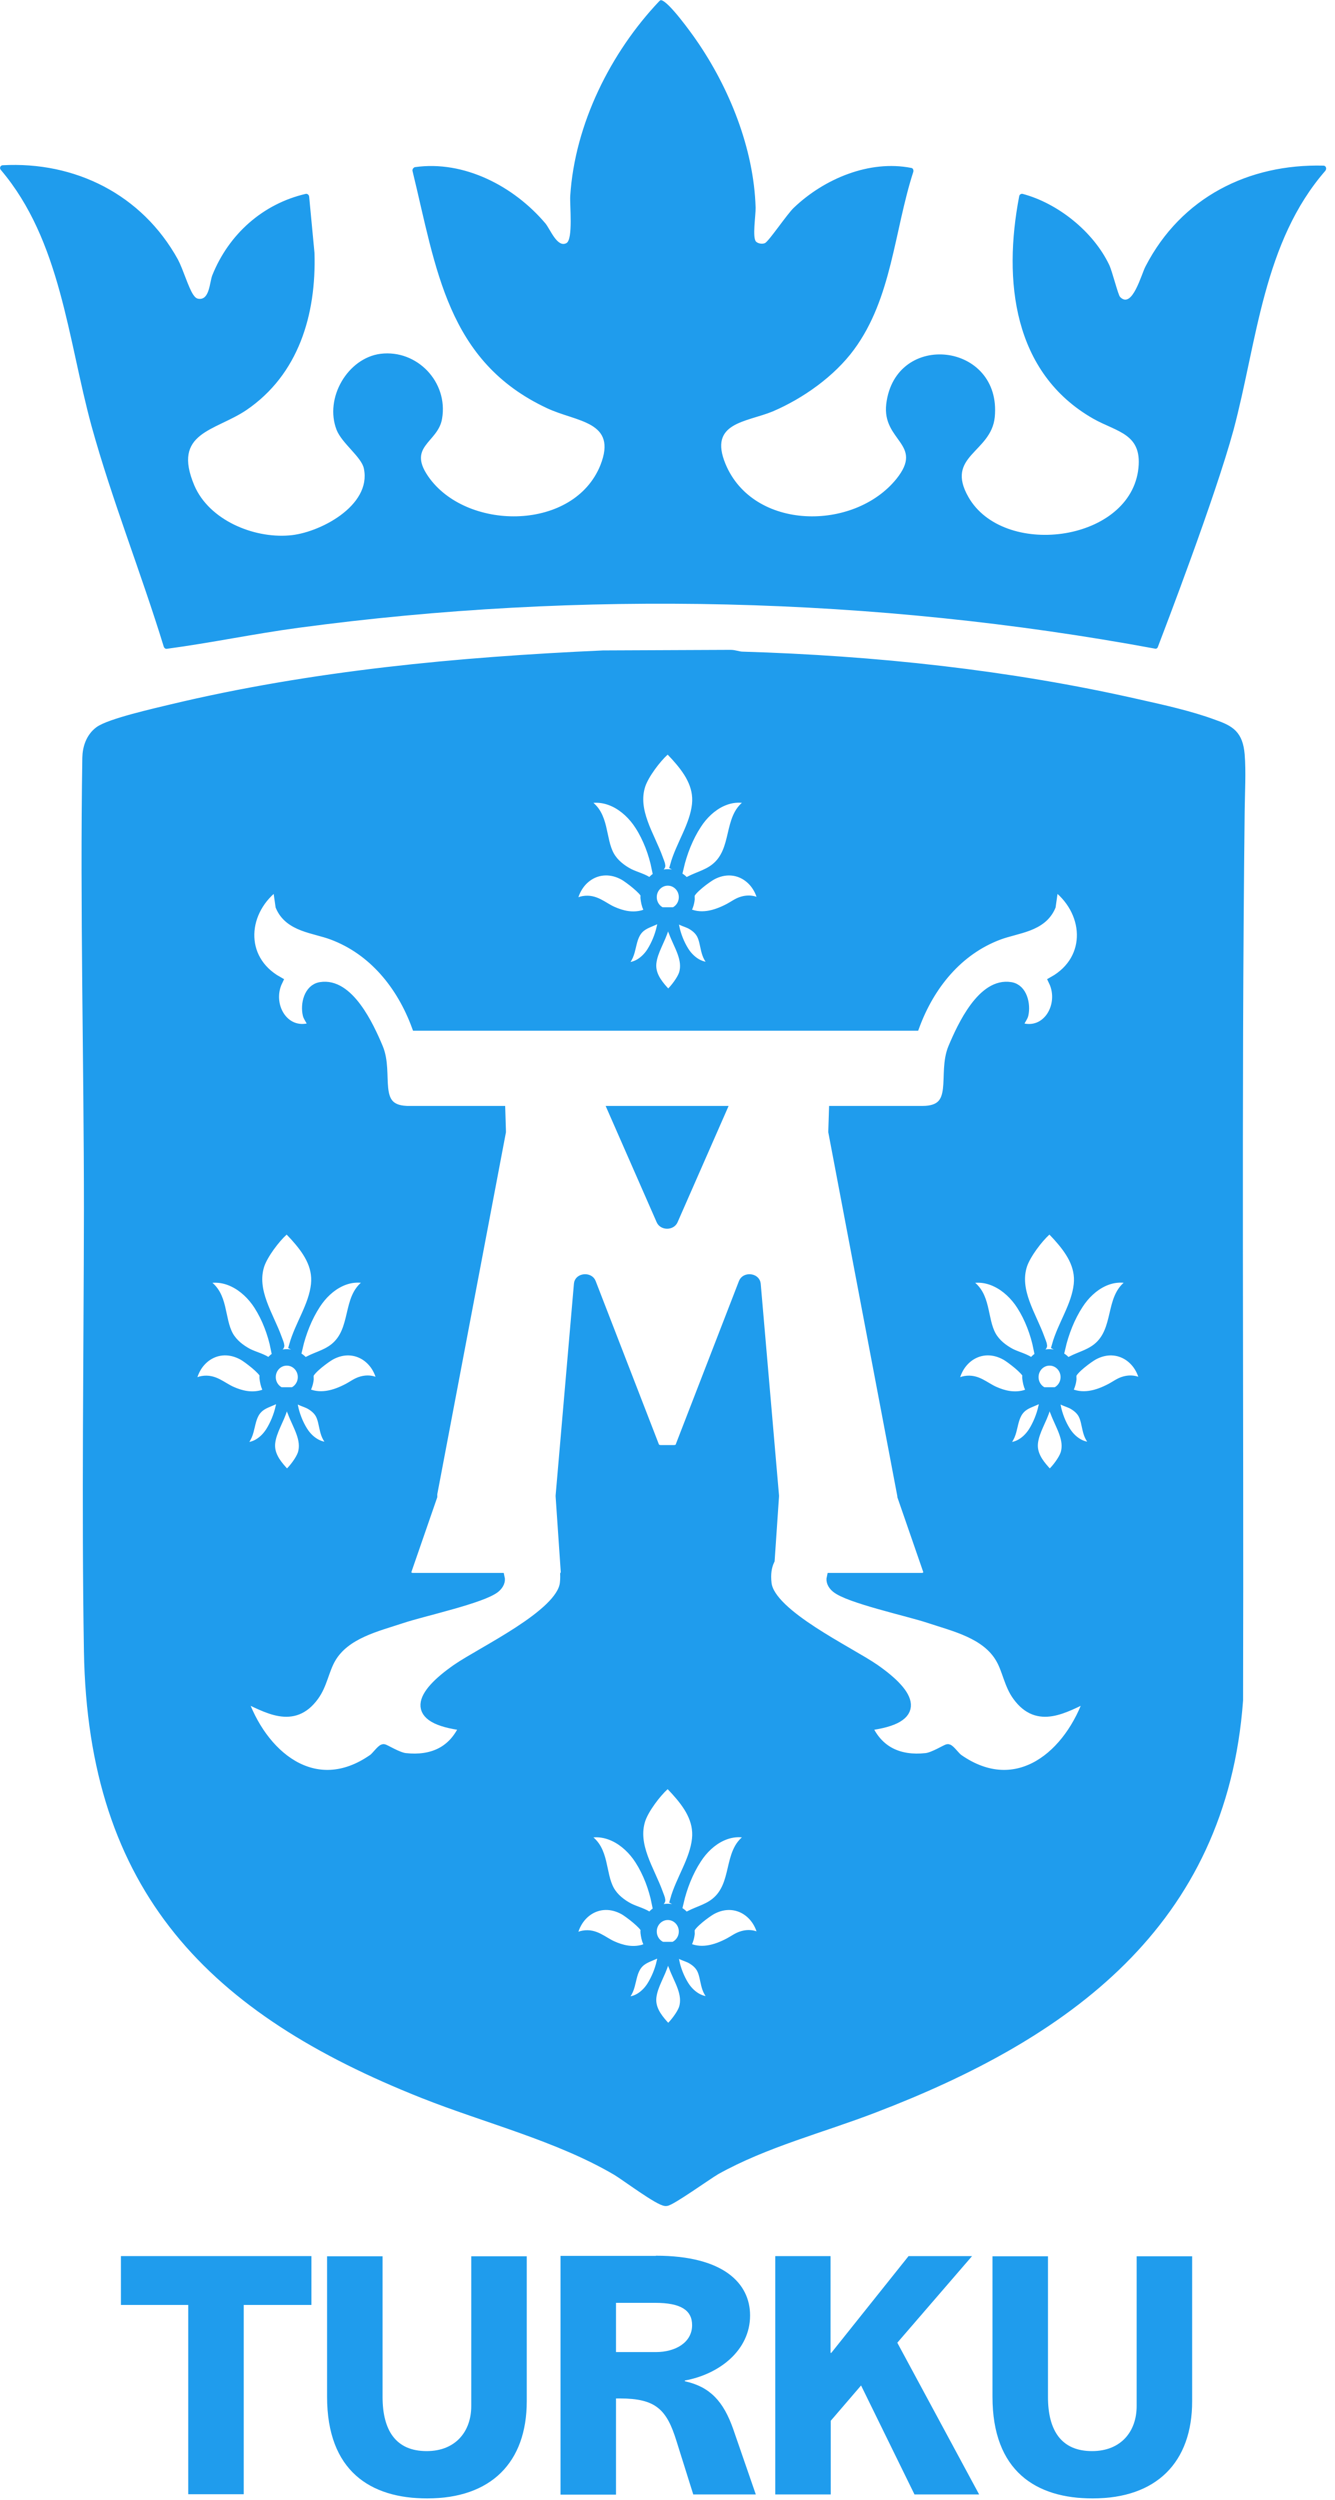 <?xml version="1.0" encoding="UTF-8" standalone="no"?>
<!DOCTYPE svg PUBLIC "-//W3C//DTD SVG 1.1//EN" "http://www.w3.org/Graphics/SVG/1.1/DTD/svg11.dtd">
<svg width="100%" height="100%" viewBox="0 0 70 131" version="1.1" xmlns="http://www.w3.org/2000/svg" xmlns:xlink="http://www.w3.org/1999/xlink" xml:space="preserve" xmlns:serif="http://www.serif.com/" style="fill-rule:evenodd;clip-rule:evenodd;stroke-miterlimit:10;">
    <g id="Layer_1-2">
        <path d="M16.33,118.23L16.33,120.79L12.78,120.79L12.78,130.71L9.87,130.71L9.87,120.79L6.34,120.79L6.34,118.23L16.34,118.23L16.33,118.23Z" style="fill:rgb(31,156,237);fill-rule:nonzero;"/>
        <path d="M20.06,118.23L20.06,125.61C20.06,127.37 20.76,128.45 22.37,128.45C23.89,128.45 24.71,127.42 24.71,126.09L24.71,118.24L27.62,118.24L27.62,125.84C27.62,129.04 25.75,130.93 22.4,130.93C19.43,130.93 17.15,129.5 17.15,125.6L17.15,118.24L20.06,118.24L20.06,118.23Z" style="fill:rgb(31,156,237);fill-rule:nonzero;"/>
        <path d="M34.39,118.21C37.94,118.21 39.33,119.66 39.33,121.34C39.33,123.17 37.72,124.42 35.91,124.75L35.91,124.79C37.25,125.08 37.94,125.87 38.44,127.28L39.63,130.72L36.35,130.72L35.47,127.92C34.96,126.27 34.39,125.69 32.5,125.69L32.3,125.69L32.3,130.73L29.39,130.73L29.39,118.22L34.39,118.22L34.39,118.21ZM34.39,123.26C35.43,123.26 36.29,122.75 36.29,121.85C36.29,121.06 35.69,120.68 34.35,120.68L32.3,120.68L32.3,123.26L34.39,123.26Z" style="fill:rgb(31,156,237);fill-rule:nonzero;"/>
        <path d="M43.55,118.23L43.55,123.3L43.59,123.3L47.64,118.23L50.97,118.23L47.05,122.77L51.34,130.72L47.95,130.72L45.15,125.01L43.56,126.86L43.56,130.72L40.65,130.72L40.65,118.23L43.56,118.23L43.55,118.23Z" style="fill:rgb(31,156,237);fill-rule:nonzero;"/>
        <path d="M54.95,118.23L54.95,125.61C54.95,127.37 55.65,128.45 57.26,128.45C58.78,128.45 59.6,127.42 59.6,126.09L59.6,118.24L62.51,118.24L62.51,125.84C62.51,129.04 60.64,130.93 57.29,130.93C54.32,130.93 52.04,129.5 52.04,125.6L52.04,118.24L54.95,118.24L54.95,118.23Z" style="fill:rgb(31,156,237);fill-rule:nonzero;"/>
        <g transform="matrix(1.053,0,0,1.036,-1.833,-2.806)">
            <path d="M63.48,40.88L63.48,40.89C63.55,41.73 63.49,42.82 63.48,43.7C63.31,58.67 63.44,73.66 63.4,88.71C62.59,100.02 54.78,105.64 45.27,109.34C42.64,110.37 39.85,111.08 37.38,112.48C36.96,112.73 35.13,114.06 34.9,114.06C34.57,114.06 32.9,112.79 32.46,112.52C29.55,110.78 25.97,109.88 22.82,108.61C12.33,104.38 6.36,98.31 6.16,86.24C6.04,78.81 6.15,71.33 6.16,63.9C6.16,56.29 5.96,48.63 6.08,41.04C6.09,40.53 6.26,40.01 6.68,39.69C7.21,39.29 9.49,38.77 10.26,38.58C17.29,36.87 24.56,36.18 31.77,35.85L38.12,35.82C38.31,35.82 38.49,35.9 38.68,35.91C45.28,36.11 51.97,36.83 58.41,38.32C59.61,38.59 61.02,38.91 62.16,39.34C63.01,39.64 63.39,39.88 63.48,40.88ZM54.554,70.881L54.355,70.775C54.64,69.732 55.333,68.767 55.447,67.686C55.551,66.701 55.01,65.929 54.402,65.243C54.346,65.185 54.061,64.867 54.023,64.847L53.985,64.847C53.975,64.847 53.852,64.963 53.833,64.983C53.424,65.359 52.836,66.151 52.655,66.691C52.228,68.004 53.121,69.259 53.529,70.427C53.557,70.495 53.643,70.726 53.643,70.775C53.643,70.823 53.481,70.881 53.443,70.919C53.291,70.157 53.007,69.385 52.598,68.738C51.972,67.743 50.842,67.029 49.693,67.502L49.949,67.637C50.87,68.197 50.642,69.423 51.108,70.273C51.326,70.668 51.696,70.958 52.076,71.161C52.418,71.334 52.807,71.412 53.111,71.653C53.14,71.653 53.301,71.46 53.339,71.431C53.757,71.093 54.336,71.122 54.735,71.479C54.773,71.508 54.887,71.653 54.906,71.653C55.381,71.344 55.912,71.267 56.378,70.89C57.479,69.993 56.985,68.352 57.992,67.666L58.286,67.502C57.156,67.029 56.064,67.715 55.447,68.689C55.029,69.336 54.725,70.128 54.554,70.881ZM15.699,73.893L15.708,73.883L15.822,73.941C15.661,74.53 15.271,75.08 15.205,75.698C15.148,76.258 15.461,76.702 15.803,77.088C15.832,77.117 15.993,77.3 16.021,77.31L16.04,77.31C16.05,77.31 16.116,77.242 16.126,77.233C16.363,77.011 16.696,76.567 16.8,76.258C17.038,75.514 16.534,74.8 16.297,74.134C16.278,74.105 16.23,73.96 16.23,73.941C16.23,73.922 16.325,73.883 16.344,73.864C16.43,74.288 16.601,74.732 16.829,75.099C17.18,75.669 17.826,76.074 18.481,75.804L18.338,75.727C17.807,75.408 17.94,74.713 17.674,74.23C17.55,74.008 17.341,73.844 17.123,73.729C16.924,73.632 16.705,73.584 16.534,73.449C16.515,73.449 16.42,73.555 16.401,73.574C16.164,73.767 15.832,73.748 15.604,73.545C15.585,73.526 15.518,73.449 15.509,73.449C15.233,73.622 14.939,73.671 14.673,73.883C14.046,74.395 14.331,75.321 13.752,75.717L13.581,75.814C14.227,76.084 14.844,75.688 15.195,75.138C15.423,74.771 15.604,74.327 15.699,73.893ZM34.994,99.59C34.559,99.59 34.205,99.957 34.205,100.41C34.205,100.863 34.559,101.231 34.994,101.231C35.429,101.231 35.782,100.863 35.782,100.41C35.782,99.957 35.429,99.59 34.994,99.59ZM16.021,71.547C15.586,71.547 15.233,71.915 15.233,72.367C15.233,72.82 15.586,73.188 16.021,73.188C16.456,73.188 16.81,72.82 16.81,72.367C16.81,71.915 16.456,71.547 16.021,71.547ZM35.544,46.603L35.345,46.497C35.63,45.454 36.323,44.489 36.437,43.407C36.541,42.423 36,41.651 35.392,40.965C35.335,40.907 35.051,40.589 35.013,40.569L34.975,40.569C34.965,40.569 34.842,40.685 34.823,40.705C34.414,41.081 33.826,41.873 33.645,42.413C33.218,43.726 34.11,44.981 34.519,46.149C34.547,46.217 34.633,46.448 34.633,46.497C34.633,46.545 34.471,46.603 34.433,46.641C34.281,45.879 33.997,45.106 33.588,44.46C32.962,43.465 31.832,42.751 30.683,43.224L30.939,43.359C31.86,43.919 31.632,45.145 32.097,45.995C32.316,46.39 32.686,46.68 33.066,46.883C33.408,47.056 33.797,47.134 34.101,47.375C34.129,47.375 34.291,47.182 34.329,47.153C34.747,46.815 35.326,46.844 35.725,47.201C35.763,47.23 35.877,47.375 35.896,47.375C36.37,47.066 36.902,46.989 37.367,46.612C38.469,45.715 37.975,44.074 38.982,43.388L39.276,43.224C38.146,42.751 37.054,43.436 36.437,44.411C36.019,45.058 35.715,45.85 35.544,46.603ZM34.68,49.615L34.69,49.605L34.804,49.663C34.642,50.252 34.253,50.802 34.186,51.42C34.129,51.98 34.443,52.424 34.785,52.81C34.813,52.839 34.975,53.022 35.003,53.032L35.022,53.032C35.032,53.032 35.098,52.964 35.108,52.955C35.345,52.733 35.677,52.289 35.782,51.98C36.019,51.236 35.516,50.522 35.278,49.856C35.259,49.827 35.212,49.682 35.212,49.663C35.212,49.644 35.307,49.605 35.326,49.586C35.411,50.01 35.582,50.454 35.81,50.821C36.162,51.391 36.807,51.796 37.462,51.526L37.32,51.449C36.788,51.13 36.921,50.435 36.655,49.952C36.532,49.73 36.323,49.566 36.105,49.45C35.905,49.354 35.687,49.306 35.516,49.171C35.497,49.171 35.402,49.277 35.383,49.296C35.146,49.489 34.813,49.47 34.585,49.267C34.566,49.248 34.5,49.171 34.49,49.171C34.215,49.344 33.921,49.393 33.655,49.605C33.028,50.117 33.313,51.043 32.734,51.439L32.563,51.536C33.208,51.806 33.826,51.41 34.177,50.86C34.405,50.493 34.585,50.049 34.68,49.615ZM20.778,72.876L20.779,72.889L20.788,72.889L20.778,72.876ZM20.778,72.876C20.714,71.493 19.455,70.574 18.205,71.267C17.949,71.412 17.189,71.981 17.123,72.252C17.113,72.319 17.123,72.406 17.123,72.474C17.094,72.725 17.019,72.908 16.905,73.12C17.636,73.506 18.395,73.284 19.079,72.918C19.297,72.802 19.497,72.638 19.744,72.57C20.138,72.456 20.513,72.558 20.778,72.876ZM34.68,101.935L34.69,101.926L34.804,101.984C34.642,102.573 34.253,103.123 34.186,103.741C34.129,104.301 34.443,104.745 34.785,105.131C34.813,105.16 34.975,105.343 35.003,105.353L35.022,105.353C35.032,105.353 35.098,105.285 35.108,105.275C35.345,105.053 35.677,104.609 35.782,104.301C36.019,103.557 35.516,102.843 35.278,102.177C35.259,102.148 35.212,102.003 35.212,101.984C35.212,101.964 35.307,101.926 35.326,101.906C35.411,102.331 35.582,102.775 35.81,103.142C36.162,103.712 36.807,104.117 37.462,103.847L37.32,103.77C36.788,103.451 36.921,102.756 36.655,102.273C36.532,102.051 36.323,101.887 36.105,101.771C35.905,101.675 35.687,101.627 35.516,101.491C35.497,101.491 35.402,101.598 35.383,101.617C35.146,101.81 34.813,101.791 34.585,101.588C34.566,101.569 34.5,101.491 34.49,101.491C34.215,101.665 33.921,101.713 33.655,101.926C33.028,102.437 33.313,103.364 32.734,103.76L32.563,103.856C33.208,104.127 33.826,103.731 34.177,103.181C34.405,102.814 34.585,102.37 34.68,101.935ZM34.12,48.842L34.11,48.842C34.12,48.823 34.016,48.669 33.997,48.64C33.93,48.495 33.892,48.302 33.873,48.138C33.864,48.08 33.883,48.002 33.883,47.974C33.826,47.732 33.056,47.143 32.829,47.008C31.556,46.275 30.265,47.201 30.208,48.63C30.36,48.456 30.559,48.311 30.787,48.273C31.376,48.167 31.746,48.572 32.23,48.794C32.715,49.016 33.227,49.132 33.759,48.987C33.883,48.948 34.006,48.891 34.12,48.842ZM29.875,82.353C29.896,82.314 29.907,82.269 29.904,82.223L29.648,78.401L29.648,78.362L30.559,67.657C30.578,67.357 31.072,67.309 31.176,67.589L34.329,75.862C34.376,75.968 34.49,76.045 34.633,76.045L35.307,76.045C35.449,76.045 35.573,75.978 35.611,75.862L38.763,67.589C38.868,67.309 39.352,67.357 39.381,67.657L40.292,78.362L40.292,78.401L40.076,81.628C39.923,81.952 39.867,82.326 39.922,82.812C40.112,84.376 44.052,86.239 45.306,87.127C47.129,88.421 47.756,89.666 44.916,90.014C45.467,91.298 46.521,91.771 47.851,91.626C48.23,91.587 48.867,91.172 48.943,91.172C49.056,91.191 49.303,91.558 49.465,91.674C52.389,93.749 55.02,91.481 55.988,88.517C54.735,89.116 53.434,89.956 52.399,88.508C51.981,87.929 51.896,87.205 51.563,86.616C50.851,85.351 49.246,84.994 47.993,84.569C46.996,84.231 43.986,83.565 43.369,83.034C43.173,82.868 43.107,82.671 43.144,82.513L47.642,82.513C47.851,82.513 48.002,82.339 47.946,82.165L46.664,78.401L46.664,78.372L43.226,59.963L43.226,59.915L43.258,58.891L47.67,58.891C49.569,58.891 48.629,57.057 49.199,55.696C49.655,54.596 50.661,52.385 52.067,52.626C52.655,52.723 52.826,53.514 52.712,54.036C52.665,54.248 52.304,54.605 52.56,54.683C53.899,55.078 54.763,53.534 54.194,52.337C56.169,51.207 55.969,48.726 54.222,47.472L54.07,48.553C53.624,49.624 52.389,49.663 51.478,50.01C49.437,50.785 48.04,52.553 47.293,54.605L22.476,54.605C21.729,52.553 20.332,50.785 18.291,50.01C17.389,49.663 16.145,49.624 15.699,48.553L15.547,47.472C13.8,48.726 13.6,51.207 15.575,52.337C15.005,53.534 15.86,55.069 17.208,54.683C17.465,54.605 17.104,54.248 17.056,54.036C16.933,53.514 17.113,52.723 17.702,52.626C19.108,52.385 20.114,54.596 20.57,55.696C21.126,57.024 20.244,58.803 21.965,58.888C21.981,58.89 21.997,58.891 22.013,58.891L26.663,58.891L26.694,59.915L26.694,59.963L23.257,78.372L23.276,78.372L23.276,78.401L21.994,82.165C21.937,82.339 22.089,82.513 22.298,82.513L26.634,82.513C26.671,82.671 26.605,82.868 26.41,83.034C25.792,83.565 22.782,84.231 21.785,84.569C20.532,84.994 18.927,85.351 18.215,86.616C17.883,87.205 17.797,87.929 17.379,88.508C16.344,89.956 15.043,89.116 13.79,88.517C14.759,91.481 17.389,93.749 20.313,91.674C20.475,91.558 20.722,91.191 20.836,91.172C20.912,91.172 21.548,91.587 21.928,91.626C23.257,91.771 24.311,91.298 24.862,90.014C22.023,89.666 22.649,88.421 24.473,87.127C25.726,86.239 29.667,84.376 29.856,82.812C29.875,82.647 29.881,82.495 29.875,82.353ZM32.264,58.891L37.657,58.891L35.259,64.442C35.155,64.683 34.766,64.683 34.661,64.442L32.264,58.891ZM16.572,70.881L16.373,70.775C16.658,69.732 17.351,68.767 17.465,67.686C17.569,66.701 17.028,65.929 16.42,65.243C16.363,65.185 16.078,64.867 16.04,64.847L16.002,64.847C15.993,64.847 15.87,64.963 15.851,64.983C15.442,65.359 14.854,66.151 14.673,66.691C14.246,68.004 15.138,69.259 15.547,70.427C15.575,70.495 15.661,70.726 15.661,70.775C15.661,70.823 15.499,70.881 15.461,70.919C15.309,70.157 15.024,69.385 14.616,68.738C13.989,67.743 12.859,67.029 11.71,67.502L11.967,67.637C12.888,68.197 12.66,69.423 13.125,70.273C13.344,70.668 13.714,70.958 14.094,71.161C14.436,71.334 14.825,71.412 15.129,71.653C15.157,71.653 15.319,71.46 15.357,71.431C15.775,71.093 16.354,71.122 16.753,71.479C16.791,71.508 16.905,71.653 16.924,71.653C17.398,71.344 17.93,71.267 18.395,70.89C19.497,69.993 19.003,68.352 20.01,67.666L20.304,67.502C19.174,67.029 18.082,67.715 17.465,68.689C17.047,69.336 16.743,70.128 16.572,70.881ZM58.76,72.876L58.761,72.889L58.77,72.889L58.76,72.876ZM58.76,72.876C58.697,71.493 57.437,70.574 56.188,71.267C55.931,71.412 55.172,71.981 55.105,72.252C55.096,72.319 55.105,72.406 55.105,72.474C55.077,72.725 55.001,72.908 54.887,73.12C55.618,73.506 56.378,73.284 57.061,72.918C57.28,72.802 57.479,72.638 57.726,72.57C58.12,72.456 58.495,72.558 58.76,72.876ZM15.148,73.12L15.138,73.12C15.148,73.101 15.043,72.947 15.024,72.918C14.958,72.773 14.92,72.58 14.901,72.416C14.892,72.358 14.91,72.281 14.91,72.252C14.854,72.01 14.084,71.421 13.856,71.286C12.584,70.553 11.293,71.479 11.236,72.908C11.388,72.734 11.587,72.589 11.815,72.551C12.404,72.445 12.774,72.85 13.258,73.072C13.743,73.294 14.255,73.41 14.787,73.265C14.91,73.227 15.034,73.169 15.148,73.12ZM39.75,48.598L39.751,48.611L39.76,48.611L39.75,48.598ZM39.75,48.598C39.686,47.215 38.427,46.296 37.178,46.989C36.921,47.134 36.162,47.703 36.095,47.974C36.086,48.041 36.095,48.128 36.095,48.196C36.067,48.447 35.991,48.63 35.877,48.842C36.608,49.228 37.367,49.006 38.051,48.64C38.27,48.524 38.469,48.36 38.716,48.292C39.11,48.178 39.485,48.28 39.75,48.598ZM39.75,100.929C39.686,99.546 38.427,98.626 37.178,99.319C36.921,99.464 36.162,100.034 36.095,100.304C36.086,100.372 36.095,100.458 36.095,100.526C36.067,100.777 35.991,100.96 35.877,101.173C36.608,101.559 37.367,101.337 38.051,100.97C38.27,100.854 38.469,100.69 38.716,100.623C39.11,100.508 39.485,100.61 39.75,100.929ZM39.75,100.929L39.751,100.941L39.76,100.941L39.75,100.929ZM34.994,47.269C34.559,47.269 34.205,47.636 34.205,48.089C34.205,48.542 34.559,48.91 34.994,48.91C35.429,48.91 35.782,48.542 35.782,48.089C35.782,47.636 35.429,47.269 34.994,47.269ZM35.544,98.933L35.345,98.827C35.63,97.785 36.323,96.819 36.437,95.738C36.541,94.753 36,93.981 35.392,93.296C35.335,93.238 35.051,92.919 35.013,92.9L34.975,92.9C34.965,92.9 34.842,93.016 34.823,93.035C34.414,93.412 33.826,94.203 33.645,94.744C33.218,96.057 34.11,97.312 34.519,98.48C34.547,98.547 34.633,98.779 34.633,98.827C34.633,98.875 34.471,98.933 34.433,98.972C34.281,98.209 33.997,97.437 33.588,96.79C32.962,95.796 31.832,95.082 30.683,95.555L30.939,95.69C31.86,96.25 31.632,97.476 32.097,98.325C32.316,98.721 32.686,99.011 33.066,99.213C33.408,99.387 33.797,99.464 34.101,99.706C34.129,99.706 34.291,99.512 34.329,99.484C34.747,99.146 35.326,99.175 35.725,99.532C35.763,99.561 35.877,99.706 35.896,99.706C36.37,99.397 36.902,99.319 37.367,98.943C38.469,98.045 37.975,96.404 38.982,95.719L39.276,95.555C38.146,95.082 37.054,95.767 36.437,96.742C36.019,97.389 35.715,98.18 35.544,98.933ZM34.12,101.173L34.11,101.173C34.12,101.154 34.016,100.999 33.997,100.97C33.93,100.825 33.892,100.632 33.873,100.468C33.864,100.41 33.883,100.333 33.883,100.304C33.826,100.063 33.056,99.474 32.829,99.339C31.556,98.605 30.265,99.532 30.208,100.96C30.36,100.787 30.559,100.642 30.787,100.603C31.376,100.497 31.746,100.903 32.23,101.125C32.715,101.347 33.227,101.462 33.759,101.318C33.883,101.279 34.006,101.221 34.12,101.173ZM53.13,73.12L53.121,73.12C53.13,73.101 53.026,72.947 53.007,72.918C52.94,72.773 52.902,72.58 52.883,72.416C52.874,72.358 52.893,72.281 52.893,72.252C52.836,72.01 52.067,71.421 51.839,71.286C50.566,70.553 49.275,71.479 49.218,72.908C49.37,72.734 49.569,72.589 49.797,72.551C50.386,72.445 50.756,72.85 51.24,73.072C51.725,73.294 52.237,73.41 52.769,73.265C52.893,73.227 53.016,73.169 53.13,73.12ZM54.004,71.547C53.569,71.547 53.216,71.915 53.216,72.367C53.216,72.82 53.569,73.188 54.004,73.188C54.439,73.188 54.792,72.82 54.792,72.367C54.792,71.915 54.439,71.547 54.004,71.547ZM53.681,73.893L53.69,73.883L53.804,73.941C53.643,74.53 53.254,75.08 53.187,75.698C53.13,76.258 53.443,76.702 53.785,77.088C53.814,77.117 53.975,77.3 54.004,77.31L54.023,77.31C54.032,77.31 54.099,77.242 54.108,77.233C54.346,77.011 54.678,76.567 54.782,76.258C55.02,75.514 54.516,74.8 54.279,74.134C54.26,74.105 54.213,73.96 54.213,73.941C54.213,73.922 54.308,73.883 54.327,73.864C54.412,74.288 54.583,74.732 54.811,75.099C55.162,75.669 55.808,76.074 56.463,75.804L56.321,75.727C55.789,75.408 55.922,74.713 55.656,74.23C55.532,74.008 55.324,73.844 55.105,73.729C54.906,73.632 54.687,73.584 54.516,73.449C54.497,73.449 54.402,73.555 54.383,73.574C54.146,73.767 53.814,73.748 53.586,73.545C53.567,73.526 53.5,73.449 53.491,73.449C53.216,73.622 52.921,73.671 52.655,73.883C52.029,74.395 52.313,75.321 51.734,75.717L51.563,75.814C52.209,76.084 52.826,75.688 53.178,75.138C53.405,74.771 53.586,74.327 53.681,73.893Z" style="fill:rgb(31,156,237);stroke:rgb(31,156,237);stroke-width:0.48px;"/>
        </g>
        <path d="M69.52,8.92C66.23,12.67 65.92,17.88 64.68,22.53C63.71,26.09 61.06,32.99 60.71,33.91C60.68,33.98 60.62,34.01 60.55,33.99C45.86,31.27 30.45,30.91 15.65,32.9C13.34,33.21 11.07,33.69 8.75,34C8.68,34.01 8.62,33.97 8.59,33.9C7.41,30.05 5.87,26.2 4.8,22.33C3.55,17.75 3.19,12.61 0.04,8.9C-0.04,8.81 0.02,8.67 0.13,8.66C3.92,8.45 7.44,10.18 9.33,13.6C9.6,14.11 9.88,15.07 10.13,15.44C10.21,15.55 10.28,15.65 10.43,15.66C10.99,15.72 10.99,14.79 11.13,14.43C12,12.26 13.79,10.68 16.03,10.16C16.11,10.14 16.2,10.21 16.21,10.3L16.49,13.25C16.59,16.5 15.65,19.63 12.92,21.49C11.27,22.6 9.01,22.65 10.19,25.44C10.97,27.26 13.29,28.21 15.15,28.06C16.72,27.95 19.49,26.51 19.08,24.56C18.97,23.96 17.93,23.24 17.65,22.53C17,20.86 18.23,18.76 19.96,18.54C21.86,18.31 23.51,20.01 23.18,21.94C22.97,23.23 21.26,23.38 22.55,25.1C24.62,27.84 30.1,27.8 31.48,24.38C32.4,22.06 30.22,22.12 28.68,21.39C23.44,18.94 22.88,14.09 21.63,8.96C21.61,8.88 21.67,8.79 21.75,8.76C24.33,8.39 26.95,9.76 28.6,11.71C28.85,12.01 29.22,13 29.7,12.74C30.06,12.54 29.87,10.74 29.9,10.27C30.14,6.49 32.03,2.74 34.56,0.07C34.59,0.04 34.63,0 34.67,0.01C35.07,0.08 36.28,1.77 36.5,2.09C38.23,4.58 39.53,7.78 39.62,10.88C39.63,11.29 39.44,12.44 39.64,12.66C39.75,12.77 39.97,12.8 40.11,12.74C40.31,12.65 41.27,11.22 41.62,10.89C43.22,9.36 45.6,8.37 47.78,8.8C47.87,8.81 47.91,8.91 47.89,9C46.88,12.13 46.77,15.62 44.78,18.32C43.75,19.72 42.11,20.88 40.52,21.56C39.14,22.13 37.14,22.13 38.04,24.31C39.49,27.81 44.77,27.85 47,25.1C48.48,23.26 46.24,23.13 46.47,21.17C46.94,17.3 52.54,17.94 52.16,21.86C51.97,23.73 49.54,23.88 50.78,26.05C52.6,29.23 59.08,28.43 59.67,24.71C59.97,22.72 58.59,22.66 57.32,21.94C53.12,19.54 52.59,14.71 53.44,10.29C53.45,10.2 53.54,10.14 53.62,10.16C55.47,10.65 57.33,12.14 58.16,13.88C58.33,14.24 58.62,15.44 58.73,15.56C59.37,16.23 59.85,14.35 60.07,13.95C61.94,10.34 65.47,8.58 69.4,8.68C69.52,8.68 69.58,8.84 69.5,8.93L69.52,8.92Z" style="fill:rgb(31,156,237);fill-rule:nonzero;"/>
    </g>
</svg>
